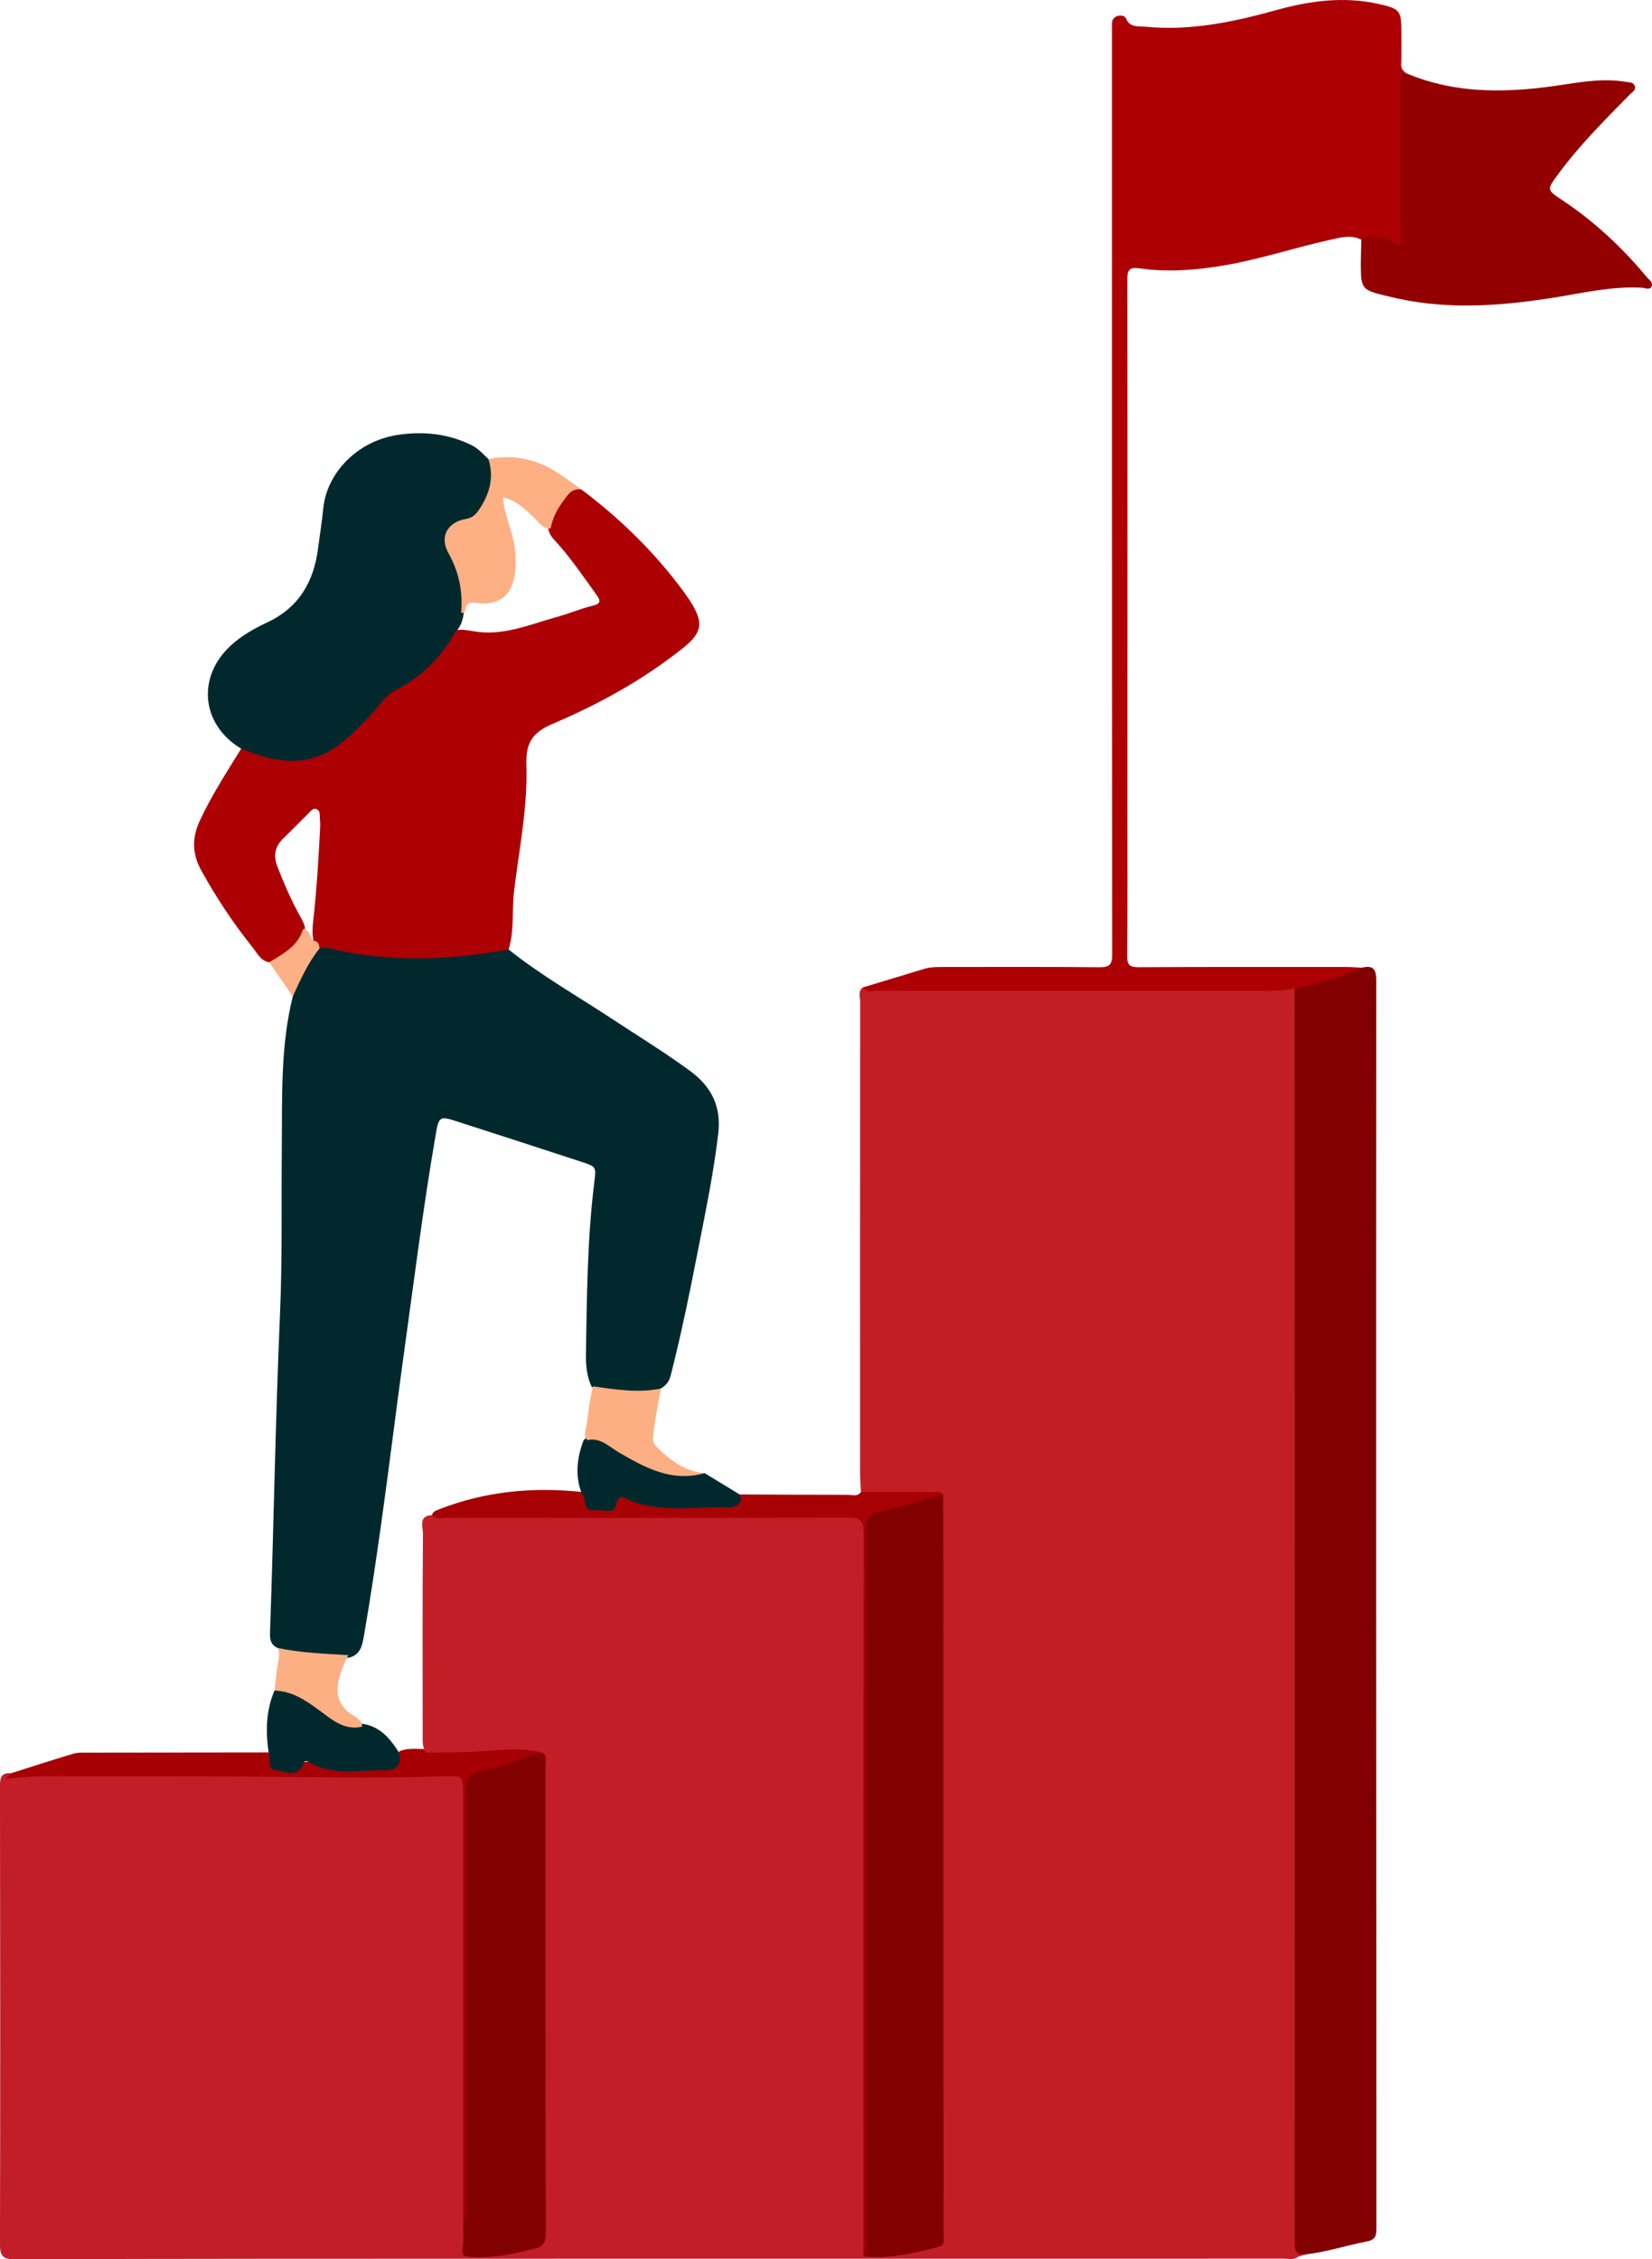 <?xml version="1.0" encoding="UTF-8"?>
<svg id="Layer_2" data-name="Layer 2" xmlns="http://www.w3.org/2000/svg" viewBox="0 0 638.89 873.58">
  <defs>
    <style>
      .cls-1 {
        fill: #a70104;
      }

      .cls-2 {
        fill: #820000;
      }

      .cls-3 {
        fill: #fcb086;
      }

      .cls-4 {
        fill: #a70004;
      }

      .cls-5 {
        fill: #c21e26;
      }

      .cls-6 {
        fill: #c21e27;
      }

      .cls-7 {
        fill: #fdaf84;
      }

      .cls-8 {
        fill: #930000;
      }

      .cls-9 {
        fill: #ad0004;
      }

      .cls-10 {
        fill: #01292d;
      }

      .cls-11 {
        fill: #830000;
      }

      .cls-12 {
        fill: #feaf84;
      }
    </style>
  </defs>
  <g id="Layer_1-2" data-name="Layer 1">
    <g>
      <path class="cls-5" d="M332.93,576.92c-.11-2.65-.31-5.3-.31-7.95-.01-60.53-.02-121.06.04-181.58,0-1.86-.93-4.02,1.01-5.58,4.81.52,9.58-.36,14.39-.35,47,.08,94,0,141,.11,3.92,0,7.92-1.36,11.81.33,1.71,2.14,1.43,4.71,1.44,7.18.06,8.99.02,17.97.02,26.96,0,148.11,0,296.22,0,444.33,0,3.96-.49,8.05,2.49,11.37-.96.31-1.91.61-2.87.92-1.77.73-3.62.37-5.43.37-41.25.02-82.5,0-123.75.04-4.13,0-8.55.77-7.8-5.74.04-.36-.54-.81-.83-1.22-1.36-3.01-.93-6.22-.93-9.35-.02-89.44-.02-178.88-.03-268.33,0-2.81.3-5.66-.59-8.4-1.29-2.14-3.39-1.68-5.33-1.64-6.1.13-12.2.08-18.31.03-2.1-.02-4.34.25-6.04-1.5Z"/>
      <path class="cls-6" d="M364.94,866.58c1.15-.41,2.3-.81,3.6-1.27q-2.9,7.26,4.93,7.26c42.83.03,85.66.06,128.49.1-1.62,1.29-3.53.69-5.3.69-98.87.03-197.74,0-296.61.02-64.75,0-129.5.01-194.25.2-4.54.01-5.82-1.06-5.81-5.72.15-59.09.1-118.18,0-177.27,0-3.19.48-5.28,4.23-4.9,4.09,1.27,8-.67,12.08-.62,19.45.25,38.91.19,58.36.09,14.63-.07,29.3-.43,43.88.3,17.74.88,35.4-.95,53.11-.3,7.96.3,8.8.96,8.81,8.99.04,54.54-.02,109.08.04,163.61.15,3.3.15,6.62-.09,9.91-.2,2.64.78,3.56,3.35,3.49,5.11-.14,10.23.19,15.24-1.43,2.46-.79,5.1-1.64,7.71-.2,2.78,2.15,6.05,1.4,9.12,1.41,36.54.06,73.09.04,109.63.05,2.49,0,4.98-.11,7.46.11,11.01.95,21.57-1.35,32.01-4.5Z"/>
      <path class="cls-10" d="M107.36,637.22c-2.48-1.11-3.03-3.05-2.94-5.66,1.45-41.18,2.08-82.38,3.87-123.55.92-21.24.49-42.53.69-63.8.19-19.73-.58-39.53,4.25-58.92,1.15-7.74,4.81-14.14,10.45-19.49,2.31-1.09,4.57-.33,6.83.15,19.76,4.18,39.59,3.49,59.46,1,2.24-.28,4.53-1.43,6.72.19,12.72,10.18,26.91,18.17,40.46,27.12,9.96,6.57,20.14,12.79,29.77,19.87,8.18,6.02,12.06,13.68,10.87,24.01-1.7,14.69-4.67,29.16-7.52,43.63-3.29,16.74-6.63,33.48-10.87,50.03-.67,2.61-1.87,3.88-3.78,5.1-1.42,1.17-2.9,2.25-4.83,2.35-7.49.37-14.9.09-21.94-2.93-1.99-4.16-2.33-8.67-2.25-13.12.37-22.11.52-44.23,3.26-66.22.73-5.86.69-5.87-4.98-7.73-16.28-5.35-32.59-10.6-48.9-15.87-5.84-1.88-6.31-1.35-7.37,4.75-4.98,28.7-8.56,57.6-12.57,86.43-2.95,21.25-5.51,42.56-8.5,63.81-2.06,14.66-4.21,29.32-6.75,43.91-.63,3.61-1.18,7.4-5.58,8.64-7.43,1.08-14.71-.66-22.07-1.11-2.21-.13-3.96-1.47-5.78-2.58Z"/>
      <path class="cls-11" d="M504.83,871.75c-4.2.32-4.13-2.38-4.13-5.44.05-85.52.05-171.03.04-256.55-.01-75.87-.05-151.73-.08-227.6.92-1.33,2.37-1.76,3.8-2.06,7.52-1.53,14.58-4.78,22.19-5.92,4.32-1.07,5.62.47,5.61,5-.08,160.81-.03,321.62.06,482.43,0,2.83-.34,4.45-3.68,5.09-7.96,1.55-15.72,4.1-23.82,5.04Z"/>
      <path class="cls-9" d="M196.71,367.14c-23.44,4.24-46.84,5.2-70.19-.68-.89-.22-1.93.15-2.9.24-1.69-.18-1.83-1.64-2.35-2.79-.66-2.8-.39-5.59-.08-8.42,1.3-11.72,2.01-23.48,2.6-35.25.05-1,.08-2.01-.05-2.99-.21-1.58.39-3.77-1.43-4.41-1.48-.52-2.55,1.27-3.6,2.27-3.01,2.87-5.84,5.92-8.86,8.78-3.4,3.22-4.33,6.67-2.57,11.21,2.41,6.21,5.02,12.31,8.22,18.15.96,1.75,2.03,3.44,2.45,5.44-.87,6.47-6.52,11.95-13.82,13.41-3.38-.55-4.68-3.59-6.46-5.81-7.49-9.32-14.08-19.27-19.86-29.76-3.5-6.35-3.6-12.5-.62-18.99,4.52-9.84,10.43-18.86,16.07-28.04,2.07-1.26,3.86.02,5.64.72,14.11,5.57,26.36,2.67,36.93-8,3.97-4.01,8.19-7.79,11.57-12.36,1.94-2.61,4.8-4.08,7.54-5.62,7.39-4.16,13.49-9.65,17.81-17.01.84-1.44,1.79-2.82,3.43-3.49,2.33-.49,4.71-.05,6.93.34,11.38,2.02,21.56-2.57,32.06-5.46,4.81-1.33,9.43-3.3,14.28-4.48,3.05-.74,2.77-2.02,1.24-4.13-4.78-6.59-9.33-13.36-14.73-19.49-1.63-1.84-3.63-3.5-3.92-6.22.43-5.03,2.97-9.1,5.94-12.96,1.78-2.31,3.97-3.53,6.92-2.04,14.97,11.28,28.26,24.23,39.39,39.34.88,1.2,1.74,2.43,2.55,3.68,5.35,8.36,4.97,12.15-2.77,18.32-15.29,12.19-32.34,21.59-50.24,29.2-7.83,3.33-10.56,7.27-10.26,15.91.56,16.3-2.77,32.43-4.74,48.6-.92,7.59.16,15.34-2.12,22.78Z"/>
      <path class="cls-9" d="M526.66,374.18c-8.31,3.81-17.01,6.35-25.99,7.97-4.72,1.22-9.54.95-14.34.95-49.04,0-98.09.02-147.13,0-1.88,0-4.06.78-5.51-1.29,7.88-2.38,15.78-4.74,23.65-7.16,2.44-.75,4.91-.75,7.41-.75,20.14,0,40.27-.1,60.41.1,3.94.04,4.96-1.02,4.96-4.97-.11-118.99-.09-237.98-.09-356.97,0-1-.02-2,0-3,.04-1.52.88-2.54,2.28-2.91,1.16-.31,2.69-.14,3.13.95,1.52,3.72,4.78,2.96,7.62,3.23,17.36,1.69,34.02-1.84,50.6-6.45,12.91-3.59,26.06-5.35,39.43-2.36,8.31,1.85,8.88,2.56,8.87,10.8,0,4.16.11,8.33-.07,12.48-.08,1.81.83,2.71,2.05,3.59-1.31,7.57-.64,15.2-.71,22.81-.11,12.92.08,25.84-.09,38.75-.07,5.85-.99,6.48-6.43,4.44-3.35-1.26-6.86-1.02-10.25-1.71-4.21-2.12-8.5-.73-12.56.17-13.6,3.02-26.84,7.47-40.63,9.79-10.73,1.81-21.48,2.69-32.26,1.16-3.97-.56-5.05.15-5.04,4.3.1,69.03.05,138.06.03,207.09,0,18.13.09,36.26-.09,54.39-.04,3.55.98,4.42,4.45,4.41,26.78-.15,53.56-.1,80.34-.09,1.99,0,3.97.19,5.96.28Z"/>
      <path class="cls-10" d="M175.99,244.53c-5.46,9.87-13.16,17.37-23.25,22.48-3.48,1.76-5.49,5.25-8.1,8.01-4.33,4.57-8.49,9.29-13.62,13.07-9.92,7.32-20.57,7.42-31.7,3.68-2.04-.69-4.03-1.51-6.05-2.27-15.43-9.25-17.27-27.67-4.03-39.88,4.22-3.89,9.17-6.63,14.26-9.03,12.2-5.76,17.9-15.78,19.53-28.67.65-5.11,1.49-10.21,1.99-15.33,1.3-13.39,12.82-26.14,29.21-28.49,9.71-1.39,19.22-.4,28.2,4.07,2.62,1.31,4.43,3.45,6.48,5.36,2.55,2.03,2.66,4.9,2.31,7.7-.58,4.66-2.26,8.95-5.02,12.8-1.54,2.15-3.65,3.14-6.16,3.78-5.47,1.41-7.35,5.11-5.63,10.54.2.63.37,1.29.72,1.85,4.47,7.11,4.78,14.97,4.21,23.01-.39,2.77-1.22,5.34-3.33,7.32Z"/>
      <path class="cls-8" d="M526.46,92.67c5.42-3.26,10,.17,15.19,2.15,0-14,0-27.69,0-41.39,0-6.95,0-13.9,0-20.86,0-1.8-.32-3.8,2.28-4.2,19.96,8.4,40.56,7.51,61.35,4.27,7.72-1.2,15.49-2.31,23.33-1.01,1.43.24,3.29.07,3.69,1.88.32,1.45-1.2,2.23-2.1,3.15-9.8,9.95-19.68,19.85-27.95,31.16-4.1,5.61-3.96,5.65,1.92,9.56,12.41,8.26,23.21,18.32,32.71,29.78.86,1.04,2.68,2.14,1.77,3.75-.75,1.33-2.44.41-3.69.34-11.76-.65-23.14,2.12-34.6,3.92-21.35,3.35-42.63,4.78-63.86-.7-.16-.04-.33-.04-.49-.08-9.36-2.28-9.72-2.71-9.73-12.26,0-3.16.13-6.31.2-9.47Z"/>
      <path class="cls-1" d="M332.93,576.92c9.08,0,18.16-.03,27.24.02,1.56,0,3.35-.62,4.6,1-6.14,4.39-13.61,5.19-20.54,7.33-7.57,2.34-7.73,2.07-7.73,10.23,0,88.37,0,176.75,0,265.12,0,2.5.19,5.01-.21,7.48-.24,1.5-.09,3.53-2.58,3.44-2.19-2.97-1.42-6.41-1.42-9.67-.04-87.34-.03-174.68-.04-262.02,0-12.49.85-11.28-11.31-11.29-48.24-.04-96.49,0-144.73-.05-3.08,0-6.38.74-9.07-1.63-.44-2.27,1.37-2.76,2.83-3.33,17.61-6.85,35.86-8.63,54.55-6.7,1.39.41,2,1.55,2.73,2.71,2.48,3.92,7.49,4.29,10.16.46,1.59-2.28,3.22-2.9,5.37-1.64,6.26,3.67,13.1,3.19,19.92,3.16,4.32-.02,8.65-.23,12.95.52,4.3.76,7.89-.42,10.4-4.2,13.95.06,27.91.15,41.86.14,1.69,0,3.71.86,5.03-1.08Z"/>
      <path class="cls-4" d="M179.13,858.57c-.02-55.03-.04-110.06-.06-165.1,0-6.68-.01-6.84-6.75-6.65-10.94.31-21.92.51-32.81.47-23.99-.1-47.99-.49-71.99-.49-17.62,0-35.25-.06-52.87.05-4.09.03-8.17.63-12.56,1,.89-.9,1.52-1.54,2.15-2.17,8.02-2.54,16.02-5.15,24.08-7.56,1.7-.51,3.6-.42,5.41-.42,23.38-.04,46.77-.06,70.15-.08,2.01,3.38,4.36,8.04,8.74,5.41,5.56-3.34,10.05-1.02,15.24-.09,6.67,1.19,13.56.39,20.35.34,4.19-.03,4.45-3.83,6.3-6.14,3.52-1.44,7.2-.74,10.83-.82,12.71.36,25.35-1.66,38.06-1.08,2.45.11,5.43-.75,6.78,2.51-5.53,4.43-12.66,4.69-18.91,7.26-1.22.5-2.53.85-3.84,1.06-4.46.71-6.14,3.39-5.81,7.72.14,1.82.01,3.65.01,5.48,0,50.34.03,100.69-.07,151.03,0,2.85,1.34,6.41-2.45,8.27Z"/>
      <path class="cls-12" d="M178.34,236.84c.69-8.15-.83-15.67-4.91-22.96-3.6-6.45-.35-12.02,6.93-13.26,2.18-.37,3.59-1.61,4.74-3.3,4.12-6.04,6.13-12.5,3.79-19.79,8.72-1.8,17-.37,24.66,3.99,3.97,2.26,7.58,5.17,11.35,7.79-3.94-.72-5.45,2.29-7.29,4.76-2.3,3.07-3.94,6.46-4.67,10.25-3.39.23-4.72-2.7-6.72-4.49-3.43-3.07-6.57-6.49-11.8-7.51.55,4.82,1.97,9.05,3.27,13.27,1.61,5.18,2.08,10.44,1.49,15.77-.98,8.81-6.2,12.96-14.88,11.75-2.44-.34-3.83,0-4.32,2.56-.14.72-.45,1.68-1.63,1.19Z"/>
      <path class="cls-10" d="M154.24,677.56c1.48,4.58-.85,7.04-4.99,6.96-9.84-.2-20,2.27-29.37-2.88-.79-.43-1.94-1.31-2.47.13-2.3,6.21-7.36,2.96-10.92,2.67-3.2-.26-1.62-4.5-2.6-6.82-1.19-8.16-1.05-16.19,2.26-23.93,4.75-2,8.65.4,12.38,2.7,3.35,2.06,6.57,4.37,9.77,6.67,3.48,2.49,7.23,3.83,11.54,3.45,6.98.84,10.95,5.62,14.41,11.06Z"/>
      <path class="cls-10" d="M286.04,577.87c.94,2.26.46,3.88-2.05,4.6-.48.14-.96.45-1.42.43-12.93-.53-26.12,2.38-38.71-2.67-2.52-1.01-4.55-3.31-5.71,1.81-.85,3.73-5.12,1.44-7.84,1.85-1.88.29-3.74-.14-4.09-2.57-.19-1.31-.14-2.68-1.2-3.7-2.72-7.01-1.93-13.9.69-20.73,2.49-2.62,5.1-1.47,7.7-.21,5.35,2.6,10.45,5.68,15.59,8.65,7.4,4.28,15.41,4.33,23.51,4.29,4.51,2.75,9.03,5.5,13.54,8.25Z"/>
      <path class="cls-7" d="M272.49,569.62c-12.61,3.57-22.91-2.01-33.25-8.08-3.67-2.15-7.02-5.76-12.04-4.71-1.53-1.38-.88-3.13-.59-4.67,1.02-5.35,1.24-10.84,2.75-16.11,8.72,1.25,17.44,2.65,26.26.85-1.22,6.16-2.36,12.32-3.08,18.58-.27,2.31.83,3.44,2.09,4.66,5.03,4.87,10.56,8.85,17.86,9.48Z"/>
      <path class="cls-7" d="M140.04,667.65c-7.12,1.63-11.95-2.98-16.93-6.6-5.17-3.76-10.31-7.18-16.96-7.36.48-3.91.85-7.83,1.5-11.71.28-1.67.62-3.22-.29-4.76,9.02,1.92,18.21,2.21,27.36,2.77-1.71,3.23-3.06,6.48-3.81,10.18-1.17,5.73.49,9.64,5.14,12.81,1.67,1.14,3.95,2.02,3.99,4.66Z"/>
      <path class="cls-3" d="M122.3,364.03c1.13.55,1.02,1.71,1.32,2.67-4.56,5.58-7.39,12.13-10.39,18.58-3.03-4.39-6.07-8.79-9.1-13.19,5.33-3.29,11.06-6.17,13.08-12.84,3.22-.04,2.15,4.51,5.09,4.77Z"/>
      <path class="cls-2" d="M333.93,871.59c1.69-1.86.91-4.14.91-6.21.04-90.99.09-181.99-.09-272.98-.01-5.02,1.64-7.02,6.21-8.1,8-1.88,15.89-4.21,23.82-6.36.03,74.57.05,149.14.09,223.72.01,21.64.05,43.28.08,64.92-.12,2.03-1.84,2.13-3.19,2.5-9.08,2.45-18.24,4.33-27.74,3.42-.31-.18-.42-.37-.34-.58.08-.22.17-.33.26-.33Z"/>
      <path class="cls-6" d="M333.93,871.59c-.03.31,0,.61.08.91-41.18.02-82.37.05-123.55.07-2.09,0-4.63.57-4.42-2.94,3.09-3.06,3.42-6.87,3.42-10.99-.07-57.98-.04-115.96-.04-173.94,0-2.32-.26-4.66.61-6.9-7.58-2.11-15.39-1.3-22.94-.68-7.42.61-14.78.43-22.17.6-1.67-1.95-1.45-4.35-1.45-6.65-.04-26.06-.1-52.12.1-78.17.02-2.54-1.85-6.83,3.51-7.05,1.6,1.83,3.74,1.03,5.64,1.03,51.77.04,103.54.1,155.3-.08,4.91-.02,5.99,1.45,5.99,6.16-.13,92.88-.08,185.76-.07,278.65Z"/>
      <path class="cls-11" d="M210.03,677.79c1.61,1.49.93,3.44.93,5.18.03,60.14-.02,120.27.13,180.41,0,4.02-1.36,5.78-5.05,6.24-7.84,2.07-15.73,3.59-23.91,3.07-2.27-.15-3.62-.13-3.2-3.21.5-3.57.17-7.26.2-10.9,1.61-1.7.89-3.81.89-5.72.04-53.43.11-106.86-.09-160.29-.02-5.11,1.76-6.84,6.42-7.94,6.87-1.62,13.73-3.55,20.25-6.43,1.01-.44,2.28-.28,3.43-.4Z"/>
    </g>
  </g>
</svg>